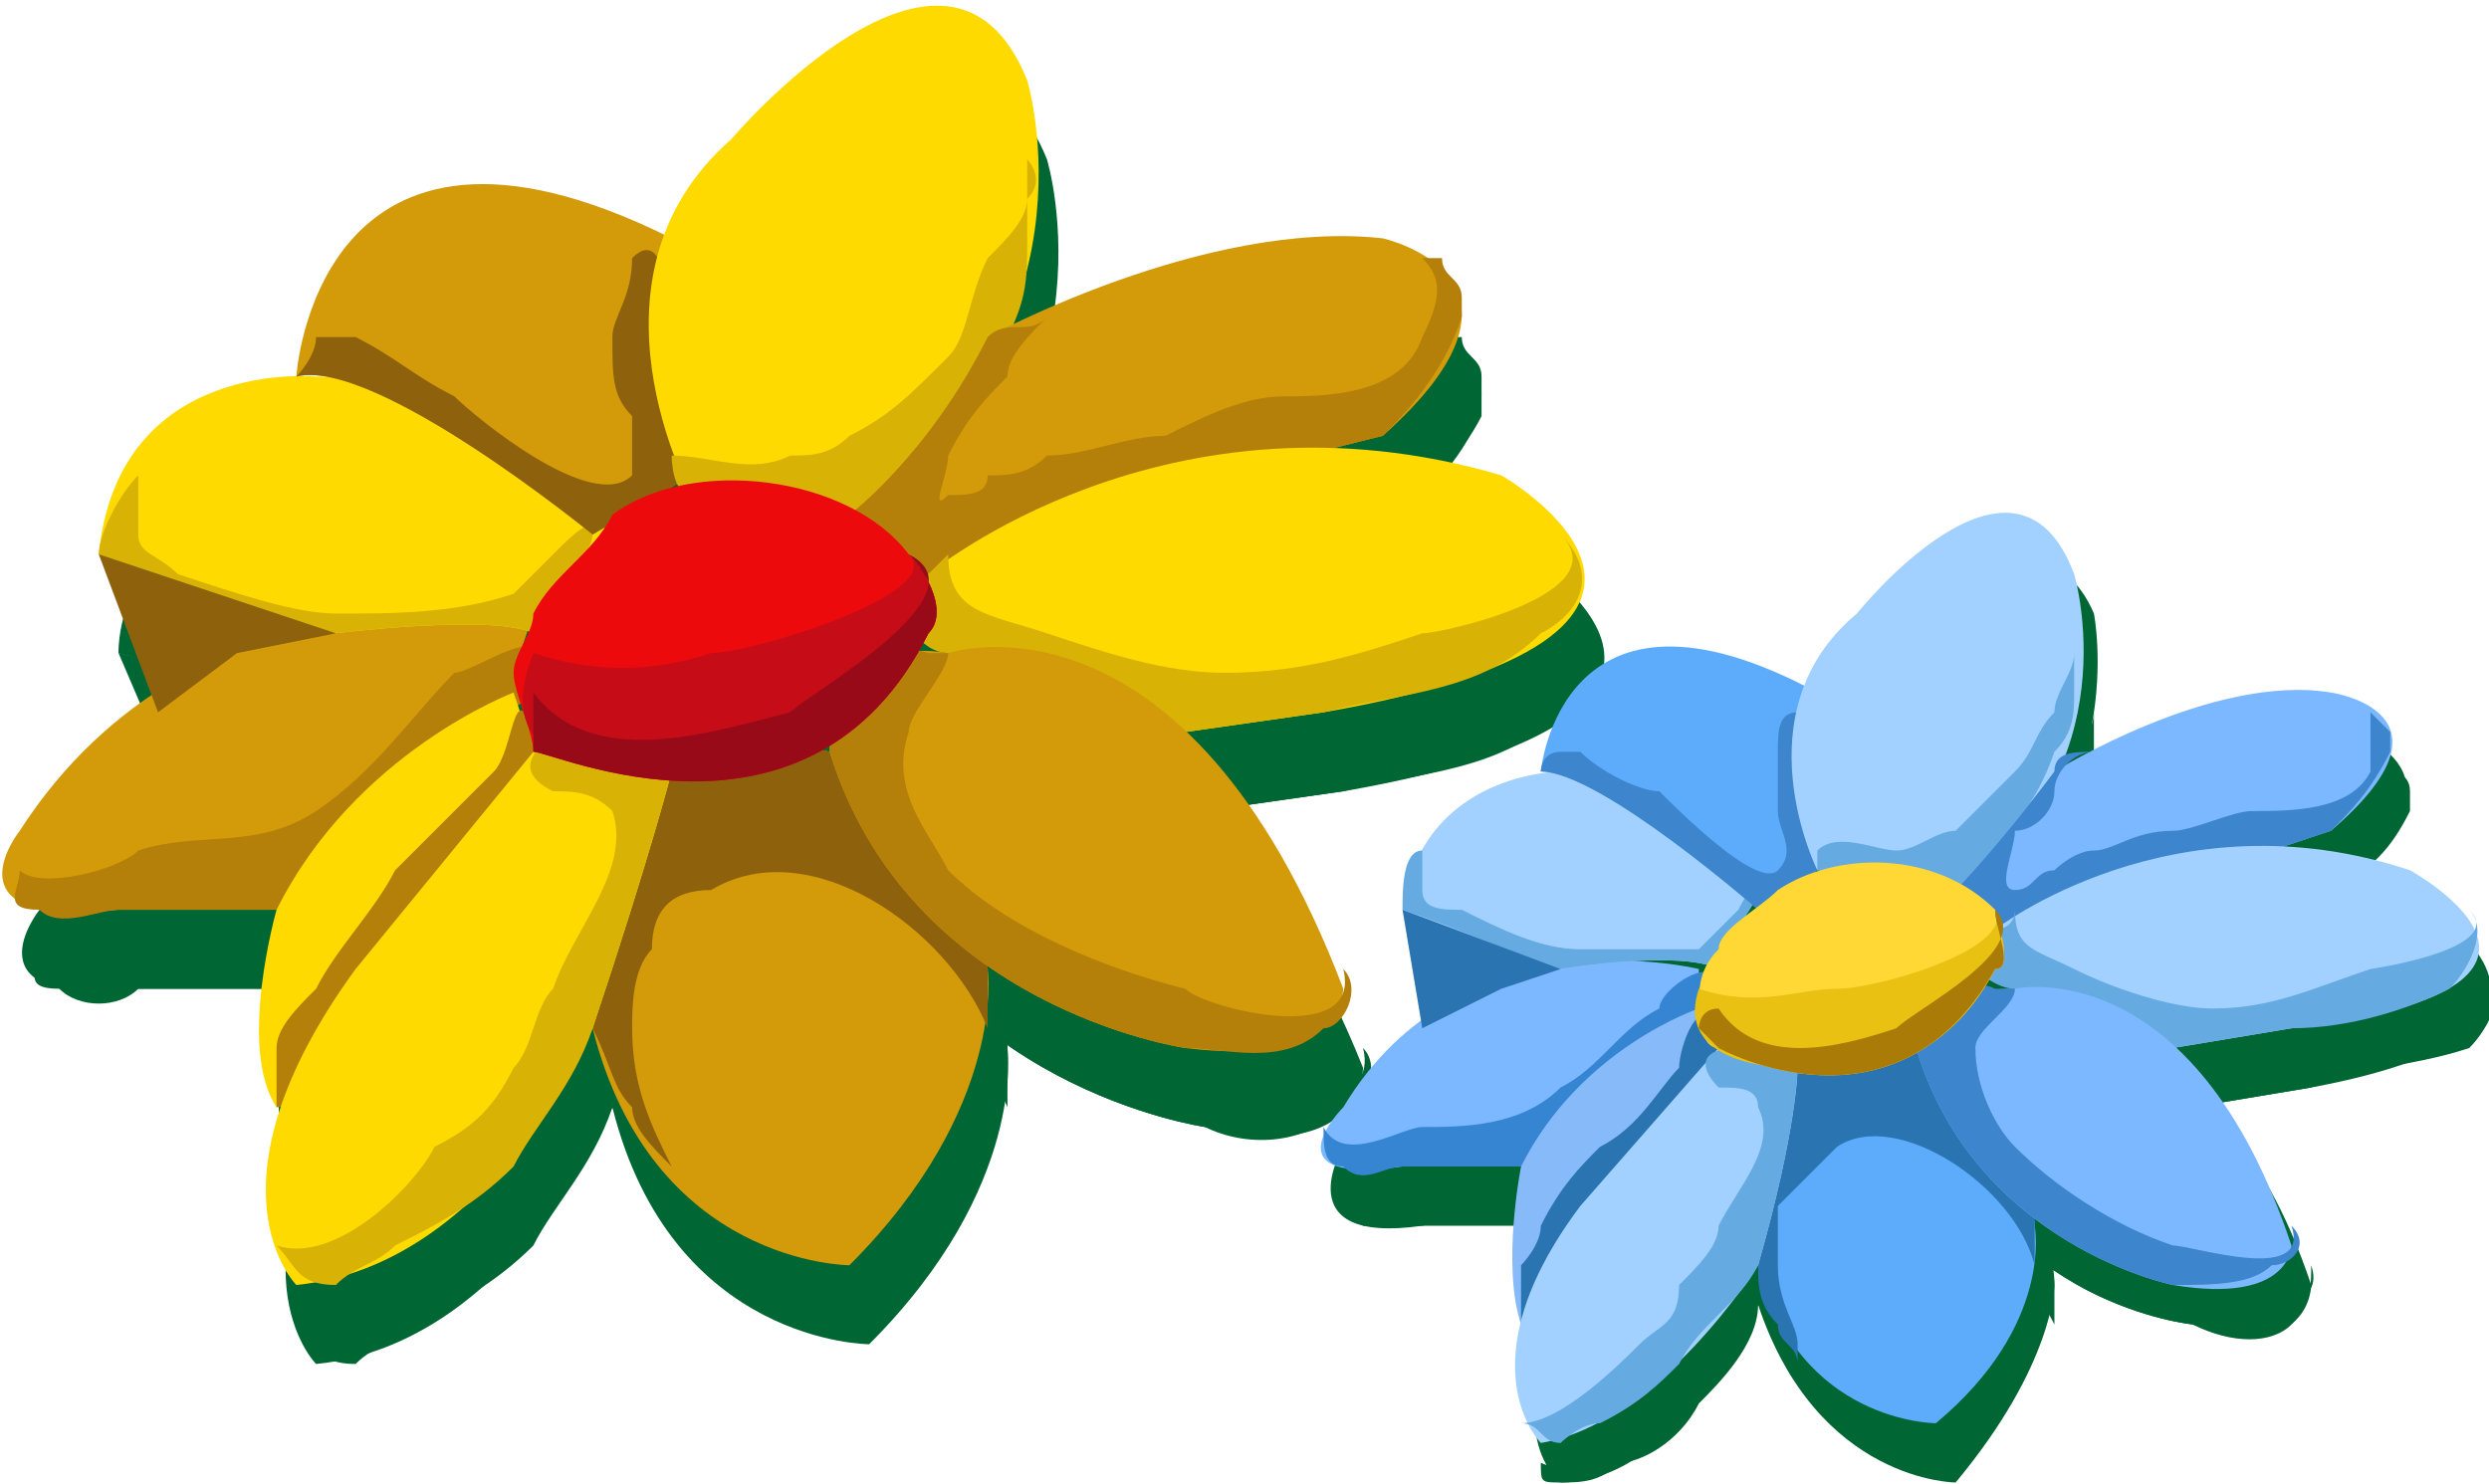 <?xml version="1.0" encoding="UTF-8"?>
<!DOCTYPE svg PUBLIC "-//W3C//DTD SVG 1.1//EN" "http://www.w3.org/Graphics/SVG/1.1/DTD/svg11.dtd">
<!-- Creator: CorelDRAW X7 -->
<svg xmlns="http://www.w3.org/2000/svg" xml:space="preserve" width="0.654in" height="0.39in" version="1.1" style="shape-rendering:geometricPrecision; text-rendering:geometricPrecision; image-rendering:optimizeQuality; fill-rule:evenodd; clip-rule:evenodd"
viewBox="0 0 126 75"
 xmlns:xlink="http://www.w3.org/1999/xlink">
 <defs>
  <style type="text/css">
   <![CDATA[
    .fil0 {fill:#006633;fill-rule:nonzero}
    .fil13 {fill:#2A75B1;fill-rule:nonzero}
    .fil10 {fill:#3685D3;fill-rule:nonzero}
    .fil15 {fill:#3D85CD;fill-rule:nonzero}
    .fil14 {fill:#5DACFB;fill-rule:nonzero}
    .fil12 {fill:#66AAE2;fill-rule:nonzero}
    .fil9 {fill:#7CB8FF;fill-rule:nonzero}
    .fil16 {fill:#87BAF9;fill-rule:nonzero}
    .fil5 {fill:#8E620C;fill-rule:nonzero}
    .fil8 {fill:#990A18;fill-rule:nonzero}
    .fil11 {fill:#A3D1FF;fill-rule:nonzero}
    .fil19 {fill:#AA7B07;fill-rule:nonzero}
    .fil2 {fill:#B5800A;fill-rule:nonzero}
    .fil7 {fill:#C60C16;fill-rule:nonzero}
    .fil1 {fill:#D39A0A;fill-rule:nonzero}
    .fil4 {fill:#D8B305;fill-rule:nonzero}
    .fil18 {fill:#E9C113;fill-rule:nonzero}
    .fil6 {fill:#ED0A0C;fill-rule:nonzero}
    .fil17 {fill:#FFD836;fill-rule:nonzero}
    .fil3 {fill:#FFDA00;fill-rule:nonzero}
   ]]>
  </style>
 </defs>
 <g id="Layer_x0020_1">
  <g id="_1229960240">
   <g>
    <g>
     <g>
      <path class="fil0" d="M27 38l1 -3c0,0 -17,-3 -26,11 0,0 -4,5 5,4l8 0c0,0 12,-11 12,-12z"/>
     </g>
     <g>
      <path class="fil0" d="M28 39c0,0 0,-1 0,-1 1,-3 -3,0 -4,0 -2,2 -4,5 -7,7 -3,2 -6,2 -9,2 -1,1 -5,3 -6,1 0,1 -1,2 1,2 1,1 3,1 4,0l8 0c3,-2 6,-5 9,-8 1,0 3,-2 4,-3z"/>
     </g>
     <g>
      <path class="fil0" d="M32 31c0,0 -9,-8 -15,-8 0,0 -10,-1 -11,10 0,0 7,2 12,3 0,0 8,-1 10,0l4 -5z"/>
     </g>
     <g>
      <path class="fil0" d="M32 31c-1,-1 -2,0 -3,1 -1,1 -1,2 -2,2 -3,1 -6,1 -9,1 -2,0 -5,-1 -8,-2 -1,-1 -2,-1 -2,-2 0,-1 0,-2 0,-3 -1,1 -2,3 -2,5 4,1 8,2 12,3 0,0 8,-1 10,0 0,0 3,-4 4,-5z"/>
     </g>
     <g>
      <polygon class="fil0" points="6,33 9,40 13,37 18,36 "/>
     </g>
     <g>
      <path class="fil0" d="M16 23c0,0 1,-16 19,-7l1 12 -5 4c0,0 -11,-10 -15,-9z"/>
     </g>
     <g>
      <path class="fil0" d="M16 23c0,0 1,-1 1,-2 1,0 1,0 2,1 2,0 3,1 5,2 1,1 7,6 9,4 0,0 0,-2 0,-3 -1,-1 -1,-2 -1,-4 0,-1 1,-2 1,-3 2,-3 2,4 2,4 1,2 1,4 1,6l-5 4c0,0 -11,-10 -15,-9z"/>
     </g>
     <g>
      <path class="fil0" d="M36 29c0,0 -6,-11 2,-18 0,0 11,-13 15,-3 0,0 4,13 -9,22 0,0 -5,-1 -8,-1z"/>
     </g>
     <g>
      <path class="fil0" d="M36 29c0,0 -1,-2 -1,-2 2,0 4,1 6,0 1,0 2,0 3,-1 2,-1 3,-2 5,-4 1,-1 1,-3 2,-5 1,0 2,-2 2,-3 0,-1 0,-2 0,-2 0,0 1,2 0,2 0,1 0,2 0,2 0,2 0,3 -1,5 -2,4 -4,7 -8,9 0,0 -5,-1 -8,-1z"/>
     </g>
     <g>
      <path class="fil0" d="M51 21c0,0 11,-6 20,-5 0,0 9,2 0,10l-4 1 -19 6 -4 -3c0,0 4,-3 7,-9z"/>
     </g>
     <g>
      <path class="fil0" d="M51 21c1,-1 2,0 3,-1 -1,1 -2,2 -2,3 -1,1 -2,2 -3,4 0,1 -1,3 0,3 1,0 2,-1 2,-1 1,-1 2,-1 3,-2 2,0 4,-1 6,-1 2,-1 4,-2 6,-2 2,0 6,0 7,-3 1,-2 1,-3 0,-4 0,0 1,0 1,0 0,1 1,1 1,2 0,0 0,1 0,2 -1,2 -3,4 -4,5l-4 1 -19 6 -4 -3c0,0 4,-3 7,-9z"/>
     </g>
     <g>
      <path class="fil0" d="M48 33c0,0 12,-10 29,-5 0,0 14,8 -9,12l-7 1 -12 -4c0,0 -4,-2 -1,-4z"/>
     </g>
     <g>
      <path class="fil0" d="M48 33c0,0 1,-1 1,-1 0,3 2,3 5,4 3,1 6,2 9,2 4,0 7,-1 10,-2 1,0 10,-2 7,-5 2,2 1,4 -1,5 -3,3 -7,3 -11,4l-7 1 -12 -4c-1,0 -2,-1 -2,-2 0,-1 0,-1 1,-2z"/>
     </g>
     <g>
      <path class="fil0" d="M29 42l-2 -3c0,0 -8,3 -12,11 0,0 -2,7 0,10 0,0 15,-18 14,-18z"/>
     </g>
     <g>
      <path class="fil0" d="M29 42c-1,-1 -1,-1 -1,-1 -1,-3 -1,1 -2,2 -2,2 -3,4 -5,5 -1,2 -3,4 -4,6 -1,1 -2,2 -2,3 0,1 0,3 0,3 1,0 1,-1 2,-2 3,-4 6,-7 9,-11 1,-2 2,-3 3,-5 0,0 0,0 0,0z"/>
     </g>
     <g>
      <path class="fil0" d="M51 53c0,0 1,7 -7,15 0,0 -10,0 -13,-12l3 -14c0,0 5,-1 9,0 0,0 8,8 8,11z"/>
     </g>
     <g>
      <path class="fil0" d="M51 53c0,1 0,2 0,3 -2,-5 -9,-10 -14,-7 -2,0 -3,2 -3,3 -1,1 -1,3 -1,5 0,2 1,4 2,6 0,0 0,0 0,0 -1,-1 -2,-2 -2,-3 -1,-1 -1,-2 -2,-4l3 -14c0,0 5,-1 9,0 0,0 1,1 1,1 1,1 2,3 4,4 1,2 3,4 3,6z"/>
     </g>
     <g>
      <path class="fil0" d="M35 43c0,0 -1,4 -4,13 0,0 -5,12 -15,13 0,0 -5,-5 3,-16l10 -11c0,0 1,-2 6,1z"/>
     </g>
     <g>
      <path class="fil0" d="M35 43c0,0 -1,4 -4,13 -1,3 -3,5 -4,7 -2,2 -4,3 -6,4 -1,1 -2,1 -3,2 -2,0 -2,-1 -3,-2 3,1 7,-3 8,-5 2,-1 3,-2 4,-4 1,-1 1,-3 2,-4 1,-3 4,-5 3,-8 -1,-1 -2,-2 -3,-2 -2,-1 -1,-2 0,-3 2,0 4,1 6,2z"/>
     </g>
     <g>
      <path class="fil0" d="M49 37c0,0 12,-3 20,17 0,0 0,5 -8,3 0,0 -14,-2 -18,-15 0,0 0,-5 6,-5z"/>
     </g>
     <g>
      <path class="fil0" d="M49 37c0,1 -2,3 -2,4 -1,3 1,5 2,7 3,3 8,5 12,7 1,0 9,2 8,-2 1,1 0,3 -1,3 -2,2 -5,2 -7,1 0,0 -14,-2 -18,-15 0,-3 2,-6 5,-5 0,0 1,0 1,0z"/>
     </g>
     <g>
      <path class="fil0" d="M48 36c1,-1 0,-3 -1,-4 -3,-4 -11,-5 -15,-2 -1,2 -3,3 -4,5 0,1 -1,2 -1,3 0,1 1,3 2,4 0,0 13,6 19,-6z"/>
     </g>
     <g>
      <path class="fil0" d="M48 36c1,-1 0,-3 -1,-4 2,2 -8,5 -10,5 -3,1 -6,1 -9,0 -2,5 2,6 6,6 6,1 11,-1 14,-7z"/>
     </g>
     <g>
      <path class="fil0" d="M48 36c1,-1 0,-3 -1,-4 4,2 -5,7 -6,8 -4,1 -10,3 -13,-1 0,0 0,1 0,1 0,1 0,2 1,2 0,0 13,6 19,-6z"/>
     </g>
    </g>
    <g>
     <g>
      <path class="fil1" d="M26 34l1 -3c0,0 -17,-3 -26,11 0,0 -4,5 5,4l8 0c0,0 12,-11 12,-12z"/>
     </g>
     <g>
      <path class="fil2" d="M27 35c0,-1 0,-1 0,-1 1,-3 -3,0 -4,0 -2,2 -4,5 -7,7 -3,2 -6,1 -9,2 -1,1 -5,2 -6,1 0,1 -1,2 1,2 1,1 3,0 4,0l8 0c3,-3 6,-5 9,-8 1,-1 3,-2 4,-3z"/>
     </g>
     <g>
      <path class="fil3" d="M31 27c0,0 -9,-8 -15,-8 0,0 -10,-1 -11,9 0,0 7,3 12,4 0,0 8,-1 10,0l4 -5z"/>
     </g>
     <g>
      <path class="fil4" d="M30 27c0,-1 -1,0 -2,1 -1,1 -1,1 -2,2 -3,1 -6,1 -9,1 -2,0 -5,-1 -8,-2 -1,-1 -2,-1 -2,-2 0,-1 0,-2 0,-3 -1,1 -2,3 -2,4 4,2 8,3 12,4 0,0 8,-1 10,0 0,0 3,-4 3,-5z"/>
     </g>
     <g>
      <polygon class="fil5" points="5,28 8,36 12,33 17,32 "/>
     </g>
     <g>
      <path class="fil1" d="M15 19c0,0 1,-16 19,-7l1 12 -5 3c0,0 -11,-9 -15,-8z"/>
     </g>
     <g>
      <path class="fil5" d="M15 19c0,0 1,-1 1,-2 1,0 1,0 2,0 2,1 3,2 5,3 1,1 7,6 9,4 0,0 0,-2 0,-3 -1,-1 -1,-2 -1,-4 0,-1 1,-2 1,-4 2,-2 2,4 2,5 0,2 1,4 1,6l-5 3c0,0 -11,-9 -15,-8z"/>
     </g>
     <g>
      <path class="fil3" d="M35 25c0,0 -6,-11 2,-18 0,0 11,-13 15,-3 0,0 4,13 -9,22 0,0 -5,-1 -8,-1z"/>
     </g>
     <g>
      <path class="fil4" d="M35 25c-1,0 -1,-2 -1,-2 2,0 4,1 6,0 1,0 2,0 3,-1 2,-1 3,-2 5,-4 1,-1 1,-3 2,-5 1,-1 2,-2 2,-3 0,-1 0,-2 0,-2 0,0 1,1 0,2 0,1 0,2 0,2 0,2 0,3 -1,5 -2,3 -4,7 -8,9 0,0 -5,-1 -8,-1z"/>
     </g>
     <g>
      <path class="fil1" d="M50 17c0,0 11,-6 20,-5 0,0 9,2 0,10l-4 1 -19 6 -4 -3c0,0 4,-3 7,-9z"/>
     </g>
     <g>
      <path class="fil2" d="M50 17c1,-1 2,0 3,-1 -1,1 -2,2 -2,3 -1,1 -2,2 -3,4 0,1 -1,3 0,2 1,0 2,0 2,-1 1,0 2,0 3,-1 2,0 4,-1 6,-1 2,-1 4,-2 6,-2 2,0 6,0 7,-3 1,-2 1,-3 0,-4 0,0 1,0 1,0 0,1 1,1 1,2 0,0 0,1 0,1 -1,3 -3,5 -4,6l-4 1 -19 6 -4 -3c0,0 4,-3 7,-9z"/>
     </g>
     <g>
      <path class="fil3" d="M47 29c0,0 12,-10 29,-5 0,0 14,8 -9,12l-7 1 -12 -4c0,0 -4,-2 -1,-4z"/>
     </g>
     <g>
      <path class="fil4" d="M47 29c0,0 1,-1 1,-1 0,3 2,3 5,4 3,1 6,2 9,2 4,0 7,-1 10,-2 1,0 10,-2 7,-5 2,2 1,4 -1,5 -3,3 -7,3 -11,4l-7 1 -12 -4c-1,0 -2,-1 -2,-2 0,-1 0,-1 1,-2z"/>
     </g>
     <g>
      <path class="fil3" d="M27 38l-1 -3c0,0 -8,3 -12,11 0,0 -2,7 0,10 0,0 15,-18 13,-18z"/>
     </g>
     <g>
      <path class="fil2" d="M28 38c-1,-1 -1,-1 -1,-1 -1,-3 -1,1 -2,2 -2,2 -3,3 -5,5 -1,2 -3,4 -4,6 -1,1 -2,2 -2,3 0,1 0,3 0,3 1,0 1,-1 2,-2 3,-4 6,-7 9,-12 1,-1 2,-2 3,-4 0,0 0,0 0,0z"/>
     </g>
     <g>
      <path class="fil1" d="M50 49c0,0 1,7 -7,15 0,0 -10,0 -13,-12l3 -14c0,0 5,-1 9,0 0,0 8,8 8,11z"/>
     </g>
     <g>
      <path class="fil5" d="M50 49c0,1 0,2 0,3 -2,-5 -9,-10 -14,-7 -2,0 -3,1 -3,3 -1,1 -1,3 -1,4 0,3 1,5 2,7 0,0 0,0 0,0 -1,-1 -2,-2 -2,-3 -1,-1 -1,-2 -2,-4l3 -14c0,0 5,-1 9,0 0,0 1,1 1,1 1,1 2,3 4,4 1,2 3,4 3,6z"/>
     </g>
     <g>
      <path class="fil3" d="M34 39c0,0 -1,4 -4,13 0,0 -5,12 -15,13 0,0 -5,-5 3,-16l9 -11c0,0 2,-2 7,1z"/>
     </g>
     <g>
      <path class="fil4" d="M34 39c0,0 -1,4 -4,13 -1,3 -3,5 -4,7 -2,2 -4,3 -6,4 -1,1 -2,1 -3,2 -2,0 -2,-1 -3,-2 3,1 7,-3 8,-5 2,-1 3,-2 4,-4 1,-1 1,-3 2,-4 1,-3 4,-6 3,-9 -1,-1 -2,-1 -3,-1 -2,-1 -1,-2 0,-3 2,0 4,1 6,2z"/>
     </g>
     <g>
      <path class="fil1" d="M48 33c0,0 12,-4 20,17 0,0 0,4 -8,3 0,0 -14,-2 -18,-15 0,0 0,-6 6,-5z"/>
     </g>
     <g>
      <path class="fil2" d="M48 33c0,1 -2,3 -2,4 -1,3 1,5 2,7 3,3 8,5 12,6 1,1 9,3 8,-1 1,1 0,3 -1,3 -2,2 -5,1 -7,1 0,0 -14,-2 -18,-15 0,-3 2,-6 5,-5 0,0 0,0 1,0z"/>
     </g>
     <g>
      <path class="fil6" d="M47 32c1,-1 0,-3 -1,-4 -3,-4 -11,-5 -15,-2 -1,2 -3,3 -4,5 0,1 -1,2 -1,3 0,1 1,3 1,4 1,0 14,6 20,-6z"/>
     </g>
     <g>
      <path class="fil7" d="M47 32c1,-1 0,-3 -1,-4 2,2 -8,5 -10,5 -3,1 -6,1 -9,0 -2,5 2,6 6,6 6,1 11,-1 14,-7z"/>
     </g>
     <g>
      <path class="fil8" d="M47 32c1,-1 0,-3 -1,-4 4,2 -5,7 -6,8 -4,1 -10,3 -13,-1 0,0 0,1 0,1 0,1 0,1 0,2 1,0 14,6 20,-6z"/>
     </g>
    </g>
   </g>
   <g>
    <g>
     <path class="fil0" d="M87 53l0 -2c0,0 -12,-2 -19,7 0,0 -3,5 4,4l5 -1c0,0 10,-7 10,-8z"/>
     <path class="fil0" d="M87 54c0,-1 0,-1 1,-1 0,-2 -3,0 -3,0 -2,2 -4,4 -6,5 -2,1 -4,1 -6,2 -1,0 -4,1 -5,0 0,1 0,1 1,2 1,0 2,0 3,0l6 0c2,-2 4,-4 6,-6 1,0 2,-1 3,-2z"/>
     <path class="fil0" d="M90 48c0,0 -6,-6 -11,-6 0,0 -6,-1 -7,7 0,0 5,2 8,3 0,0 6,-1 7,0l3 -4z"/>
     <path class="fil0" d="M90 48c0,-1 -1,0 -2,1 0,0 -1,1 -2,1 -1,1 -4,1 -6,1 -2,-1 -4,-1 -5,-2 -1,0 -2,-1 -2,-1 -1,-1 0,-2 0,-3 -1,1 -1,3 -1,4 2,1 5,2 8,3 0,0 6,-1 7,0 0,0 3,-4 3,-4z"/>
     <polygon class="fil0" points="72,49 73,54 77,52 80,52 "/>
     <path class="fil0" d="M79 42c0,0 0,-12 13,-5l1 9 -3 2c0,0 -8,-7 -11,-6z"/>
     <path class="fil0" d="M79 42c0,0 0,-1 1,-1 0,0 0,0 1,0 1,0 2,1 4,2 1,1 5,5 6,3 0,0 0,-2 0,-2 0,-1 0,-2 0,-3 0,-1 0,-2 0,-3 2,-2 2,3 2,4 0,1 0,3 0,4l-3 2c0,0 -8,-7 -11,-6z"/>
     <path class="fil0" d="M93 47c0,0 -4,-8 2,-13 0,0 8,-10 11,-3 0,0 2,10 -7,16 0,0 -4,-1 -6,0z"/>
     <path class="fil0" d="M93 47c0,0 0,-2 0,-2 1,0 3,1 4,0 1,0 2,0 3,-1 1,0 2,-1 2,-2 1,-1 2,-2 3,-4 0,0 1,-1 1,-2 0,-1 0,-1 0,-2 0,1 0,2 0,2 0,1 0,1 0,2 0,1 -1,2 -1,3 -1,3 -3,5 -6,6 0,0 -4,-1 -6,0z"/>
     <path class="fil0" d="M105 41c0,0 7,-5 14,-4 0,0 7,2 -1,8l-2 1 -14 4 -3 -3c0,0 3,-2 6,-6z"/>
     <path class="fil0" d="M105 41c0,0 1,0 1,-1 0,1 -1,2 -1,2 -1,1 -1,2 -2,3 0,1 -1,2 0,2 0,0 1,0 1,-1 1,0 2,0 2,0 2,-1 3,-1 5,-1 1,-1 2,-1 4,-2 2,0 5,0 6,-2 0,-1 0,-2 -1,-3 0,0 1,1 1,1 0,0 1,0 1,1 0,0 0,0 0,1 -1,2 -2,3 -4,4l-2 1 -14 4 -3 -3c0,0 3,-2 6,-6z"/>
     <path class="fil0" d="M102 50c0,0 9,-7 21,-4 0,0 10,6 -6,9l-6 1 -9 -3c0,0 -2,-2 0,-3z"/>
     <path class="fil0" d="M102 50c0,-1 1,-1 1,-1 0,2 1,2 3,3 2,1 4,1 7,1 3,0 5,0 7,-1 1,0 8,-1 6,-3 1,1 0,3 -1,4 -3,1 -6,1 -8,2l-6 1 -9 -3c0,-1 -1,-1 -1,-2 0,0 0,-1 1,-1z"/>
     <path class="fil0" d="M88 56l-1 -2c0,0 -6,2 -9,8 0,0 -2,5 0,7 0,0 11,-13 10,-13z"/>
     <path class="fil0" d="M88 56c0,0 0,-1 -1,-1 -1,-2 -1,1 -1,2 -1,1 -3,2 -4,3 -1,2 -2,3 -3,5 -1,0 -1,1 -1,2 -1,0 0,2 0,2 0,0 1,-1 1,-1 2,-3 5,-6 7,-9 0,-1 1,-2 2,-3 0,0 0,0 0,0z"/>
     <path class="fil0" d="M104 65c0,0 0,4 -5,10 0,0 -7,0 -10,-9l2 -10c0,0 4,-1 7,0 0,0 6,6 6,9z"/>
     <path class="fil0" d="M104 65c0,0 0,1 0,2 -2,-4 -7,-8 -11,-6 0,0 -1,1 -2,2 0,1 -1,3 -1,4 0,1 2,3 2,4 0,0 0,0 0,0 0,0 -1,-1 -1,-1 -1,-1 -1,-3 -2,-4l2 -10c0,0 4,-1 7,0 0,0 1,1 1,1 1,1 2,2 3,3 1,1 2,3 2,5z"/>
     <path class="fil0" d="M92 57c0,0 0,3 -3,9 0,0 -4,9 -10,9 0,0 -4,-3 2,-11l7 -8c0,0 1,-2 4,1z"/>
     <path class="fil0" d="M92 57c0,0 0,3 -3,9 0,2 -2,4 -3,5 -1,2 -3,3 -4,3 -1,1 -2,1 -3,1 -1,0 -1,0 -1,-1 2,1 4,-2 6,-3 1,-1 1,-2 2,-3 1,-1 1,-2 2,-3 1,-2 3,-4 2,-6 -1,-1 -1,-1 -2,-2 -1,0 -1,-1 0,-2 2,0 3,1 4,2z"/>
     <path class="fil0" d="M102 53c0,0 10,-3 15,12 0,0 0,4 -6,2 0,0 -10,-1 -13,-11 0,0 0,-4 4,-3z"/>
     <path class="fil0" d="M102 53c1,0 -1,2 -1,3 -1,1 1,3 2,4 2,3 5,5 8,5 1,1 7,2 6,-1 0,1 0,2 -1,3 -1,1 -3,1 -5,0 0,0 -10,-1 -13,-11 0,-2 2,-4 4,-4 0,0 0,0 0,1z"/>
     <g>
      <path class="fil0" d="M102 52c1,-1 0,-2 -1,-3 -2,-3 -8,-4 -10,-2 -2,1 -3,2 -4,4 0,1 0,1 0,2 0,1 0,3 1,3 0,0 9,5 14,-4z"/>
     </g>
     <g>
      <path class="fil0" d="M102 52c1,-1 0,-2 -1,-3 1,2 -6,3 -7,4 -2,0 -4,0 -7,-1 -1,4 2,5 4,5 5,1 9,-1 11,-5z"/>
     </g>
     <g>
      <path class="fil0" d="M102 52c1,-1 0,-3 -1,-3 3,1 -3,5 -4,5 -3,1 -7,2 -10,0 0,0 0,1 0,1 0,0 0,1 1,1 0,0 9,5 14,-4z"/>
     </g>
    </g>
    <g>
     <path class="fil9" d="M86 51l0 -2c0,0 -12,-3 -18,7 0,0 -4,4 3,3l6 0c0,0 9,-8 9,-8z"/>
     <path class="fil10" d="M86 51c1,0 1,0 1,-1 0,-2 -3,0 -3,1 -2,1 -3,3 -5,4 -2,2 -5,2 -7,2 -1,0 -4,2 -5,0 0,1 0,2 1,2 1,1 2,0 3,0l6 0c2,-2 4,-4 6,-5 1,-1 3,-2 3,-3z"/>
     <path class="fil11" d="M89 45c0,0 -6,-5 -10,-6 0,0 -7,0 -8,7 0,0 5,2 8,3 0,0 6,-1 8,0l2 -4z"/>
     <path class="fil12" d="M89 45c0,-1 -1,1 -1,1 -1,1 -1,1 -2,2 -2,0 -5,0 -6,0 -2,0 -4,-1 -6,-2 -1,0 -2,0 -2,-1 0,-1 0,-2 0,-2 -1,0 -1,2 -1,3 3,1 5,2 8,3 0,0 6,-1 8,0 -1,0 2,-3 2,-4z"/>
     <polygon class="fil13" points="71,46 72,52 76,50 79,49 "/>
     <path class="fil14" d="M78 39c0,0 1,-11 14,-4l0 9 -3 2c0,0 -8,-7 -11,-7z"/>
     <path class="fil15" d="M78 39c0,0 0,-1 1,-1 0,0 1,0 1,0 1,1 3,2 4,2 1,1 5,5 6,4 1,-1 0,-2 0,-3 0,-1 0,-2 0,-3 0,-1 0,-2 1,-2 1,-2 1,3 1,3 0,2 0,3 0,5l-3 2c0,0 -8,-7 -11,-7z"/>
     <path class="fil11" d="M92 44c0,0 -4,-8 2,-13 0,0 8,-10 11,-2 0,0 3,10 -6,16 0,0 -5,-1 -7,-1z"/>
     <path class="fil12" d="M92 44c0,0 0,-1 0,-1 1,-1 3,0 4,0 1,0 2,-1 3,-1 1,-1 2,-2 3,-3 1,-1 1,-2 2,-3 0,-1 1,-2 1,-3 0,0 0,-1 0,-1 0,0 0,1 0,2 0,0 0,0 0,1 0,1 0,2 -1,3 -1,3 -3,5 -5,7 0,0 -5,-1 -7,-1z"/>
     <path class="fil9" d="M104 39c0,0 8,-5 14,-4 0,0 7,1 0,7l-3 1 -14 4 -2 -2c0,0 2,-2 5,-6z"/>
     <path class="fil15" d="M104 39c0,-1 1,-1 2,-1 -1,0 -2,1 -2,2 0,1 -1,2 -2,2 0,1 -1,3 0,3 1,0 1,-1 2,-1 0,0 1,-1 2,-1 1,0 2,-1 4,-1 1,0 3,-1 4,-1 2,0 5,0 6,-2 0,-2 0,-2 0,-3 0,0 0,0 0,0 0,0 1,1 1,1 0,0 0,1 0,1 -1,2 -2,3 -3,4l-3 1 -14 4 -2 -2c0,0 2,-2 5,-6z"/>
     <path class="fil11" d="M101 47c0,0 9,-7 21,-3 0,0 11,6 -6,8l-6 1 -8 -3c0,0 -3,-1 -1,-3z"/>
     <path class="fil12" d="M101 47c0,0 1,0 1,-1 0,2 1,2 3,3 2,1 5,2 7,2 3,0 5,-1 8,-2 0,0 7,-1 5,-3 1,1 0,3 -1,4 -2,1 -5,2 -8,2l-6 1 -8 -3c-1,0 -2,-1 -2,-1 0,-1 1,-1 1,-2z"/>
     <path class="fil16" d="M87 53l-1 -2c0,0 -6,2 -9,8 0,0 -1,5 0,8 0,0 11,-13 10,-14z"/>
     <path class="fil13" d="M87 53c0,0 0,0 0,-1 -1,-2 -2,1 -2,2 -1,1 -2,3 -4,4 -1,1 -2,2 -3,4 0,1 -1,2 -1,2 0,1 0,3 0,3 0,-1 1,-1 1,-2 2,-3 5,-5 7,-8 0,-1 2,-2 2,-3 0,-1 0,-1 0,-1z"/>
     <path class="fil14" d="M103 62c0,0 1,5 -5,10 0,0 -7,0 -9,-8l2 -10c0,0 3,-1 6,-1 0,0 6,6 6,9z"/>
     <path class="fil13" d="M103 62c0,1 0,1 0,2 -1,-4 -7,-8 -10,-6 -1,1 -2,2 -3,3 0,0 0,2 0,3 0,2 1,3 1,4 0,1 0,1 0,1 0,-1 -1,-1 -1,-2 -1,-1 -1,-2 -1,-3l2 -10c0,0 3,-1 6,-1 0,0 1,1 1,1 1,1 2,2 3,3 1,2 2,3 2,5z"/>
     <path class="fil11" d="M91 54c0,0 0,3 -2,10 0,0 -5,8 -11,9 0,0 -4,-4 2,-12l7 -8c0,0 1,-1 4,1z"/>
     <path class="fil12" d="M91 54c0,0 0,3 -2,10 -1,2 -3,3 -4,5 -1,1 -2,2 -4,3 -1,0 -2,1 -2,1 -1,0 -1,-1 -2,-1 2,0 5,-3 6,-4 1,-1 2,-1 2,-3 1,-1 2,-2 2,-3 1,-2 3,-4 2,-6 0,-1 -1,-1 -2,-1 -1,-1 -1,-2 1,-2 1,-1 2,0 3,1z"/>
     <path class="fil9" d="M102 50c0,0 9,-2 14,13 0,0 0,3 -6,2 0,0 -10,-2 -13,-12 0,0 0,-3 5,-3z"/>
     <path class="fil15" d="M102 50c0,1 -2,2 -2,3 0,2 1,4 2,5 2,2 5,4 8,5 1,0 7,2 6,-1 1,1 0,2 -1,2 -1,1 -3,1 -5,1 0,0 -10,-2 -13,-12 0,-1 2,-4 4,-3 0,0 1,0 1,0z"/>
     <g>
      <path class="fil17" d="M101 49c1,0 0,-2 0,-3 -3,-3 -8,-3 -11,-1 -1,1 -3,2 -3,3 -1,1 -1,2 -1,3 0,0 0,2 1,2 0,0 9,5 14,-4z"/>
     </g>
     <g>
      <path class="fil18" d="M101 49c1,-1 0,-2 0,-3 1,2 -6,4 -8,4 -2,0 -4,1 -7,0 -1,3 2,4 5,4 4,1 8,-1 10,-5z"/>
     </g>
     <g>
      <path class="fil19" d="M101 49c1,0 0,-2 0,-3 2,2 -4,5 -5,6 -3,1 -7,2 -9,-1 -1,0 -1,1 -1,1 0,0 1,1 1,1 0,0 9,5 14,-4z"/>
     </g>
    </g>
   </g>
  </g>
 </g>
</svg>
